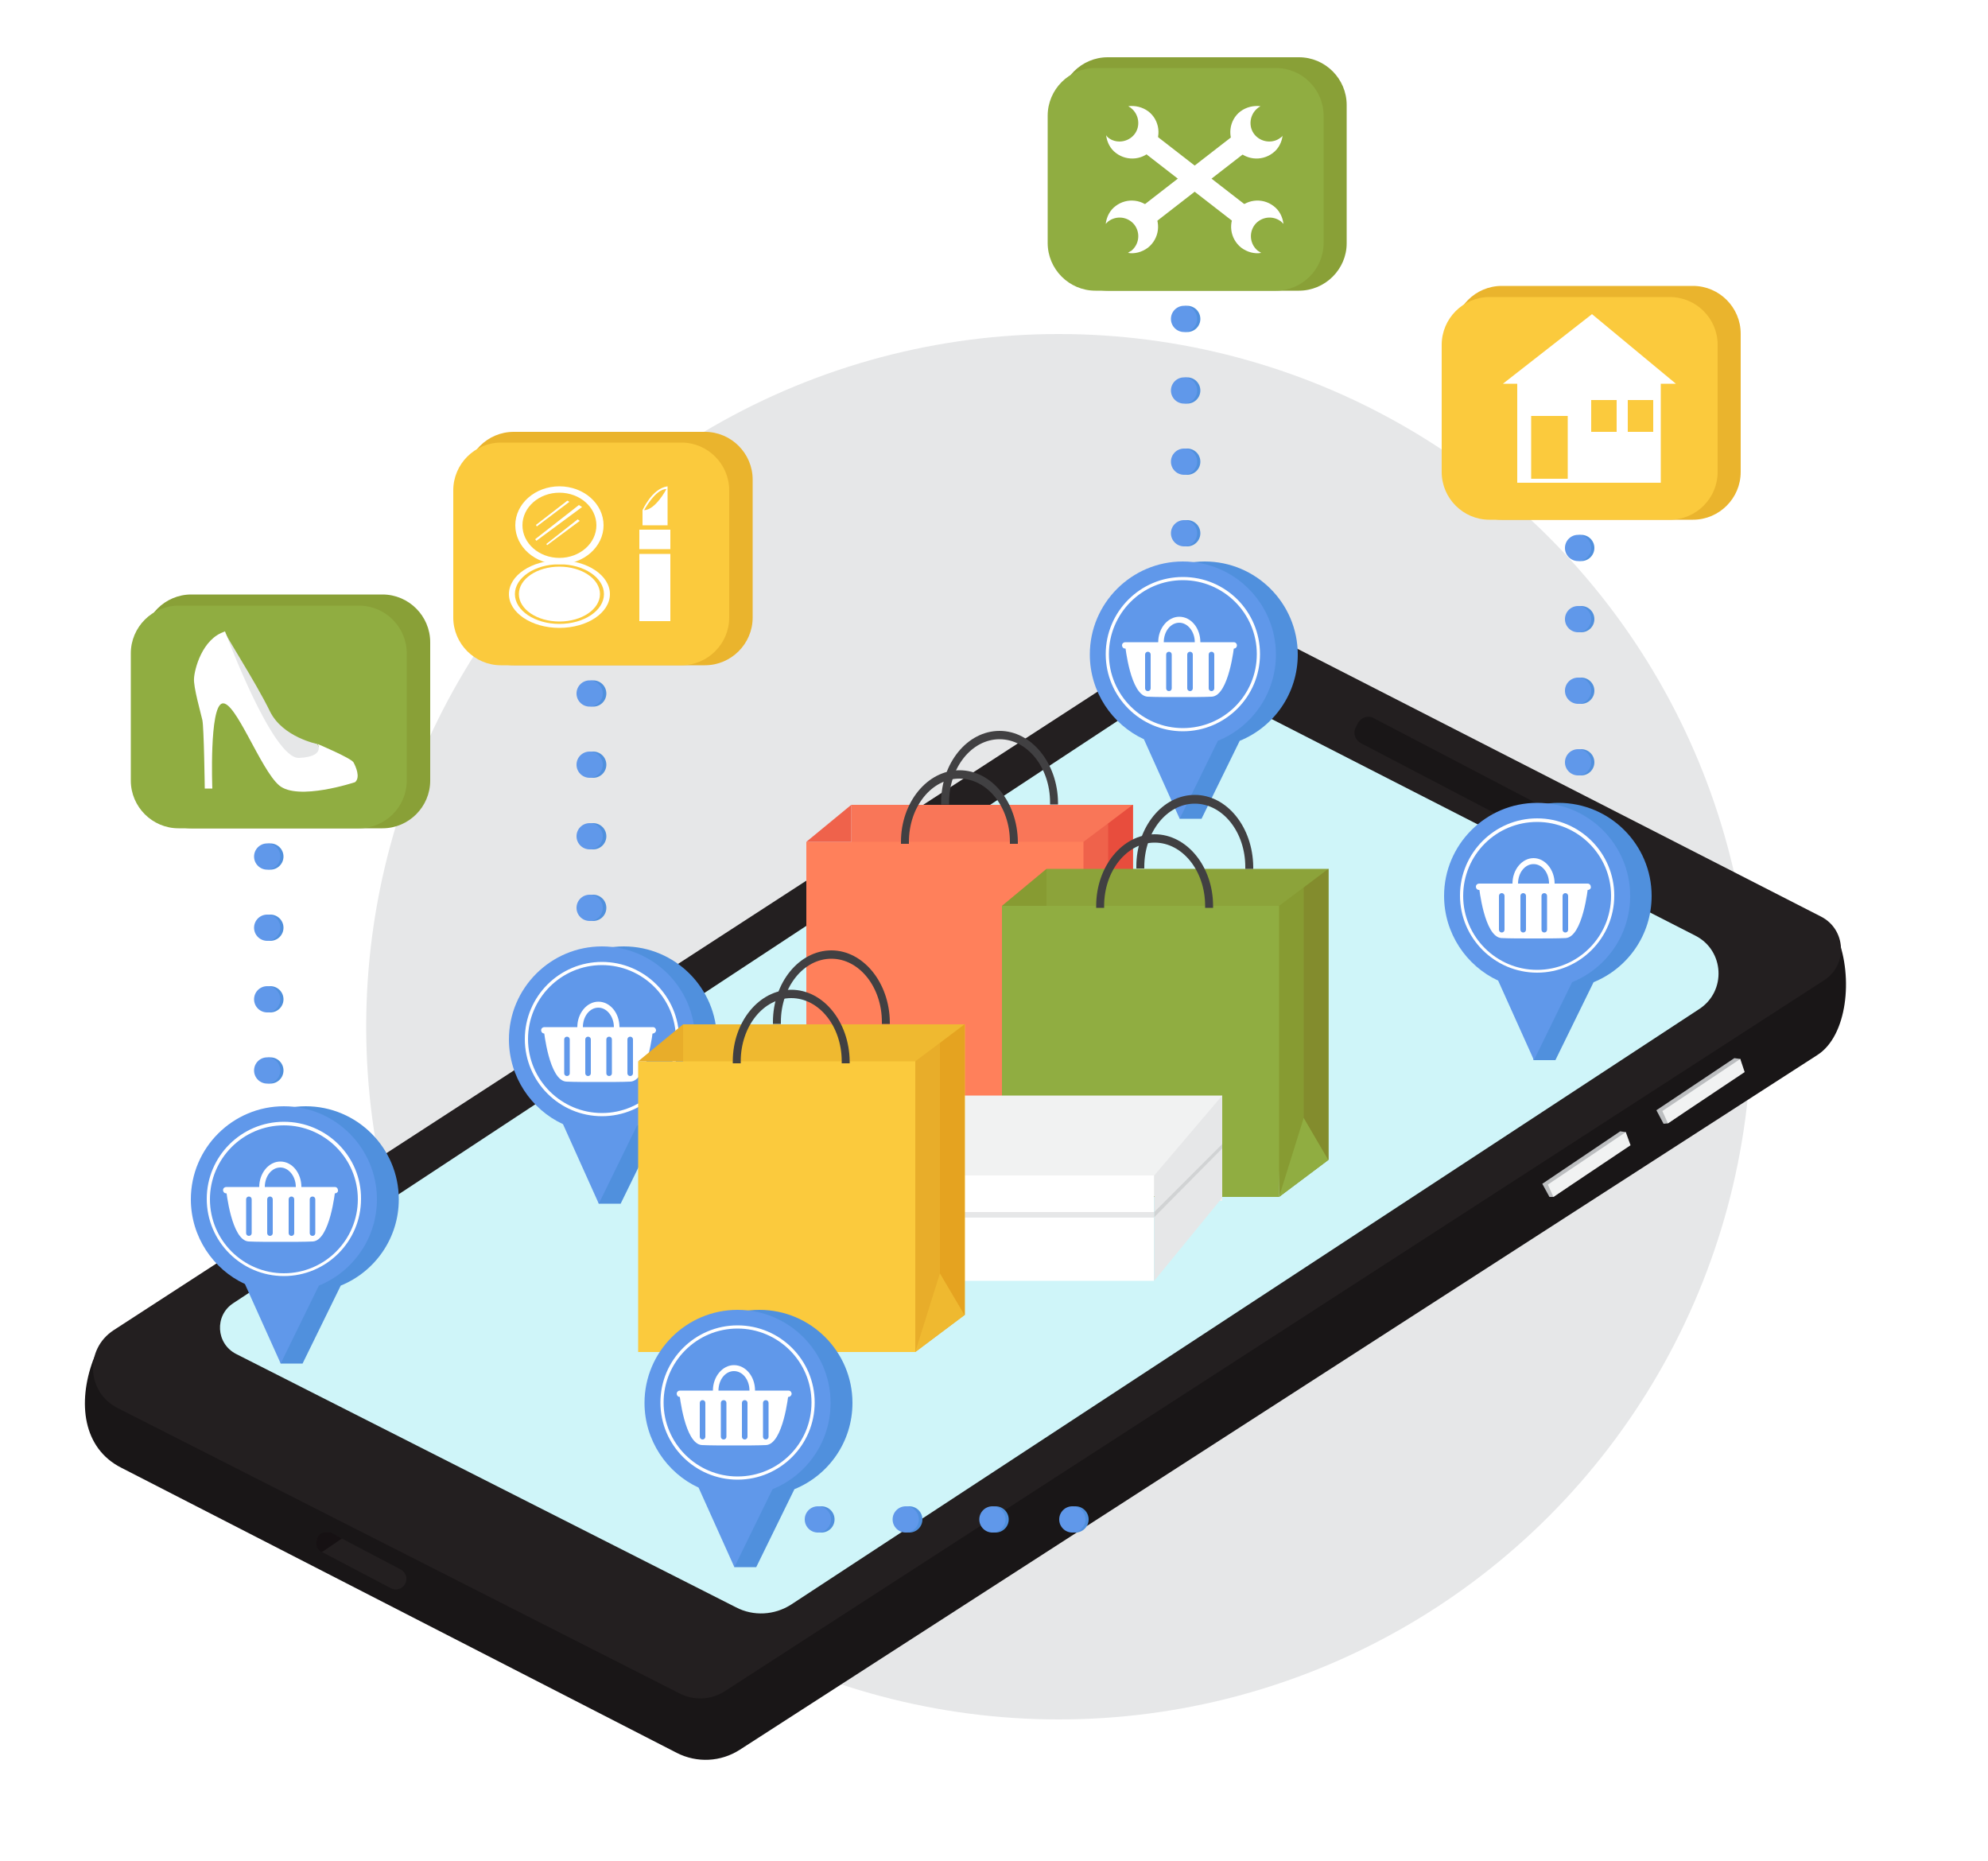 <?xml version="1.0" encoding="utf-8"?>
<!-- Generator: Adobe Illustrator 21.1.0, SVG Export Plug-In . SVG Version: 6.00 Build 0)  -->
<svg version="1.1" baseProfile="basic" xmlns="http://www.w3.org/2000/svg" xmlns:xlink="http://www.w3.org/1999/xlink" x="0px"
	 y="0px" viewBox="0 0 500 468" xml:space="preserve">
<style type="text/css">
	.st0{fill:#FFFFFF;}
	.st1{fill:#E6E7E8;}
	.st2{fill:#191617;}
	.st3{fill:#231F20;}
	.st4{fill:#CFF5F9;}
	.st5{fill:#161113;}
	.st6{fill:#BCBEC0;}
	.st7{fill:#F1F2F2;}
	.st8{fill:#5090DD;}
	.st9{fill:#6098EA;}
	.st10{fill:#F97658;}
	.st11{fill:#FF805B;}
	.st12{fill:#EF624B;}
	.st13{fill:#E84D3D;}
	.st14{fill:#414042;}
	.st15{fill:#8CA33A;}
	.st16{fill:#90AD41;}
	.st17{fill:#879B32;}
	.st18{fill:#838C2D;}
	.st19{fill:#D1D3D4;}
	.st20{fill:#EFB930;}
	.st21{fill:#FBCA3D;}
	.st22{fill:#E8AD2A;}
	.st23{fill:#E5A320;}
	.st24{fill:#89A037;}
	.st25{fill:#EAB42D;}
</style>
<g id="BACKGROUND">
	<rect class="st0" width="500" height="500"/>
</g>
<g id="OBJECTS">
	<circle class="st1" cx="266.3" cy="258.2" r="174.2"/>
	<g>
		<path class="st2" d="M317.5,173.9l130.4,52.3c4.4,1.8,12.5,5.2,14.3,9.7c3.9,9.9,2.4,24.6-5.1,29.4l-271,174.7
			c-4.8,3.1-10.8,3.4-15.9,0.8L30.5,369.1c-9.7-4.9-11-16.4-7.1-27c0.9-2.4,2.6-4.5,4.9-5.8l273.1-161.6c4.7-3,10.6-3.4,15.6-1
			C317.1,173.7,317.3,173.8,317.5,173.9z"/>
		<path class="st3" d="M313.3,156.5l144.7,74c6.3,3.2,6.8,12.1,0.8,16L182.3,425.3c-3.4,2.2-7.7,2.4-11.3,0.6L29.6,354.1
			c-7.8-3.9-8.4-14.8-1-19.6L302,157.1C305.4,154.8,309.7,154.6,313.3,156.5z"/>
		<path class="st4" d="M305.7,173.6l120.7,61.7c7.3,3.7,7.9,14,0.9,18.5L199,403.5c-4.2,2.7-9.5,3-13.9,0.7L59.4,340.5
			c-5.1-2.6-5.5-9.7-0.7-12.8l233-153.4C295.9,171.6,301.2,171.3,305.7,173.6z"/>
		<path class="st3" d="M98.3,399.4L81,390.3c-1.3-0.7-1.8-2.3-1.1-3.6l0,0c0.7-1.3,2.3-1.8,3.6-1.1l17.3,9.1
			c1.3,0.7,1.8,2.3,1.1,3.6v0C101.2,399.6,99.6,400.1,98.3,399.4z"/>
		<path class="st5" d="M81,390.3l5-3.4l-2.7-1.5c0,0-3-0.8-3.6,1.7C79,389.7,81,390.3,81,390.3z"/>
		<g>
			<polygon class="st6" points="438,269.5 419.5,282.5 418.4,282.6 416.6,279.2 436.2,266.1 437.7,266.3 			"/>
			<polygon class="st7" points="438.8,269.6 419.5,282.5 418.1,279.4 437.7,266.3 			"/>
		</g>
		<g>
			<polygon class="st6" points="409.3,287.9 390.7,301 389.7,301 387.9,297.7 407.5,284.5 408.9,284.7 			"/>
			<polygon class="st7" points="410.1,288 390.7,301 389.3,297.9 408.9,284.7 			"/>
		</g>
		<path class="st2" d="M402.5,210.4l-57-29.8c-1.4-0.8-3.2-0.2-4,1.3l-0.5,1c-0.8,1.4-0.2,3.2,1.3,4l57,29.8c1.4,0.8,3.2,0.2,4-1.3
			l0.5-1C404.5,212.9,404,211.1,402.5,210.4z"/>
	</g>
	<g>
		<path class="st8" d="M326.4,164.6c0-12.9-10.5-23.4-23.4-23.4c-12.9,0-23.4,10.5-23.4,23.4c0,9.4,5.6,17.6,13.6,21.3l3.5,20h5.5
			l9.6-19.6C320.4,182.8,326.4,174.4,326.4,164.6z"/>
		<path class="st9" d="M320.9,164.6c0-12.9-10.5-23.4-23.4-23.4c-12.9,0-23.4,10.5-23.4,23.4c0,9.4,5.6,17.6,13.6,21.3l9,20
			l9.6-19.6C314.9,182.8,320.9,174.4,320.9,164.6z"/>
		<g>
			<g>
				<path class="st0" d="M303.2,162.4h-13.2H283c0,0,1.3,12.5,5.6,12.8c2,0.1,5.2,0.1,8.1,0.1c2.9,0,6.1,0,8.1-0.1
					c4.3-0.3,5.6-12.8,5.6-12.8H303.2z M289.4,173.1c0,0.4-0.3,0.7-0.7,0.7c-0.4,0-0.7-0.3-0.7-0.7v-8.5c0-0.4,0.3-0.7,0.7-0.7
					c0.4,0,0.7,0.3,0.7,0.7V173.1z M294.7,173.1c0,0.4-0.3,0.7-0.7,0.7c-0.4,0-0.7-0.3-0.7-0.7v-8.5c0-0.4,0.3-0.7,0.7-0.7
					c0.4,0,0.7,0.3,0.7,0.7V173.1z M300,173.1c0,0.4-0.3,0.7-0.7,0.7c-0.4,0-0.7-0.3-0.7-0.7v-8.5c0-0.4,0.3-0.7,0.7-0.7
					c0.4,0,0.7,0.3,0.7,0.7V173.1z M305.4,173.1c0,0.4-0.3,0.7-0.7,0.7c-0.4,0-0.7-0.3-0.7-0.7v-8.5c0-0.4,0.3-0.7,0.7-0.7
					c0.4,0,0.7,0.3,0.7,0.7V173.1z"/>
			</g>
			<path class="st0" d="M310.3,163.1H283c-0.5,0-0.8-0.4-0.8-0.8l0,0c0-0.5,0.4-0.8,0.8-0.8h27.3c0.5,0,0.8,0.4,0.8,0.8l0,0
				C311.1,162.7,310.8,163.1,310.3,163.1z"/>
			<path class="st0" d="M296.6,155.1c-2.9,0-5.3,2.9-5.3,6.4v0.6h1.4v-0.6c0-2.7,1.7-4.9,3.9-4.9c2.1,0,3.9,2.2,3.9,4.9v0.6h1.4
				v-0.6C301.9,158,299.6,155.1,296.6,155.1z"/>
		</g>
		<path class="st0" d="M297.5,145.1c-10.7,0-19.4,8.7-19.4,19.4s8.7,19.4,19.4,19.4c10.7,0,19.4-8.7,19.4-19.4
			S308.3,145.1,297.5,145.1z M297.5,183.1c-10.2,0-18.6-8.3-18.6-18.6c0-10.2,8.3-18.6,18.6-18.6c10.2,0,18.6,8.3,18.6,18.6
			C316.1,174.8,307.8,183.1,297.5,183.1z"/>
	</g>
	<g>
		<g>
			<rect x="214.1" y="202.4" class="st10" width="70.9" height="73.1"/>
			<polygon class="st11" points="272.5,284.8 202.8,284.8 202.8,211.7 273.7,211.7 			"/>
			<polygon class="st12" points="214.1,202.4 202.8,211.7 214.1,211.7 			"/>
			<polygon class="st12" points="284.9,202.4 272.5,211.7 272.5,284.8 284.9,275.5 			"/>
			<polygon class="st11" points="272.5,284.8 278.7,265 284.9,275.5 			"/>
			<polygon class="st13" points="278.7,265 278.7,207.1 284.9,202.4 284.9,275.5 			"/>
			<path class="st14" d="M241.3,193.7c-8.1,0-14.7,8.1-14.7,18v0.5h2v-0.5c0-8.8,5.7-15.9,12.7-15.9c7,0,12.7,7.1,12.7,15.9v0.5h2
				v-0.5C255.9,201.7,249.4,193.7,241.3,193.7z"/>
			<path class="st14" d="M251.4,183.8c-8.1,0-14.7,8.1-14.7,18v0.5h2v-0.5c0-8.8,5.7-15.9,12.7-15.9c7,0,12.7,7.1,12.7,15.9v0.5h2
				v-0.5C266,191.9,259.4,183.8,251.4,183.8z"/>
		</g>
		<g>
			<rect x="263.2" y="218.5" class="st15" width="70.9" height="73.1"/>
			<polygon class="st16" points="321.7,301 252,301 252,227.8 322.8,227.8 			"/>
			<polygon class="st17" points="263.2,218.5 252,227.8 263.2,227.8 			"/>
			<polygon class="st17" points="334.1,218.5 321.7,227.8 321.7,301 334.1,291.7 			"/>
			<polygon class="st16" points="321.7,301 327.9,281.1 334.1,291.7 			"/>
			<polygon class="st18" points="327.9,281.1 327.9,223.2 334.1,218.5 334.1,291.7 			"/>
			<path class="st14" d="M290.4,209.8c-8.1,0-14.7,8.1-14.7,18v0.5h2v-0.5c0-8.8,5.7-15.9,12.7-15.9c7,0,12.7,7.1,12.7,15.9v0.5h2
				v-0.5C305.1,217.9,298.5,209.8,290.4,209.8z"/>
			<path class="st14" d="M300.5,199.9c-8.1,0-14.7,8.1-14.7,18v0.5h2V218c0-8.8,5.7-15.9,12.7-15.9c7,0,12.7,7.1,12.7,15.9v0.5h2
				V218C315.1,208,308.6,199.9,300.5,199.9z"/>
		</g>
		<g>
			<polygon class="st7" points="307.4,302 213.6,295.6 230.8,275.5 307.4,275.5 			"/>
			<rect x="213.6" y="295.6" class="st0" width="76.6" height="26.5"/>
			<polygon class="st1" points="307.4,275.5 290.3,295.6 290.3,322.1 307.4,301.2 			"/>
			<rect x="213.6" y="304.8" class="st1" width="76.6" height="1.4"/>
			<polygon class="st19" points="290.3,304.8 307.4,287.7 307.4,288.8 290.3,306.1 			"/>
		</g>
	</g>
	<g>
		<g>
			<path class="st8" d="M180.3,261.4c0-12.9-10.5-23.4-23.4-23.4c-12.9,0-23.4,10.5-23.4,23.4c0,9.4,5.6,17.6,13.6,21.3l3.5,20h5.5
				l9.6-19.6C174.2,279.6,180.3,271.2,180.3,261.4z"/>
			<path class="st9" d="M174.8,261.4c0-12.9-10.5-23.4-23.4-23.4c-12.9,0-23.4,10.5-23.4,23.4c0,9.4,5.6,17.6,13.6,21.3l9,20
				l9.6-19.6C168.8,279.6,174.8,271.2,174.8,261.4z"/>
			<g>
				<g>
					<path class="st0" d="M157.1,259.2h-13.2h-7.1c0,0,1.3,12.5,5.6,12.8c2,0.1,5.2,0.1,8.1,0.1c2.9,0,6.1,0,8.1-0.1
						c4.3-0.3,5.6-12.8,5.6-12.8H157.1z M143.3,269.9c0,0.4-0.3,0.7-0.7,0.7c-0.4,0-0.7-0.3-0.7-0.7v-8.5c0-0.4,0.3-0.7,0.7-0.7
						c0.4,0,0.7,0.3,0.7,0.7V269.9z M148.6,269.9c0,0.4-0.3,0.7-0.7,0.7s-0.7-0.3-0.7-0.7v-8.5c0-0.4,0.3-0.7,0.7-0.7
						s0.7,0.3,0.7,0.7V269.9z M153.9,269.9c0,0.4-0.3,0.7-0.7,0.7c-0.4,0-0.7-0.3-0.7-0.7v-8.5c0-0.4,0.3-0.7,0.7-0.7
						c0.4,0,0.7,0.3,0.7,0.7V269.9z M159.2,269.9c0,0.4-0.3,0.7-0.7,0.7c-0.4,0-0.7-0.3-0.7-0.7v-8.5c0-0.4,0.3-0.7,0.7-0.7
						c0.4,0,0.7,0.3,0.7,0.7V269.9z"/>
				</g>
				<path class="st0" d="M164.2,259.9h-27.3c-0.5,0-0.8-0.4-0.8-0.8l0,0c0-0.5,0.4-0.8,0.8-0.8h27.3c0.5,0,0.8,0.4,0.8,0.8l0,0
					C165,259.5,164.6,259.9,164.2,259.9z"/>
				<path class="st0" d="M150.5,251.9c-2.9,0-5.3,2.9-5.3,6.4v0.6h1.4v-0.6c0-2.7,1.7-4.9,3.9-4.9c2.1,0,3.9,2.2,3.9,4.9v0.6h1.4
					v-0.6C155.8,254.7,153.4,251.9,150.5,251.9z"/>
			</g>
			<path class="st0" d="M151.4,241.9c-10.7,0-19.4,8.7-19.4,19.4c0,10.7,8.7,19.4,19.4,19.4c10.7,0,19.4-8.7,19.4-19.4
				C170.8,250.6,162.1,241.9,151.4,241.9z M151.4,279.9c-10.2,0-18.6-8.3-18.6-18.6c0-10.2,8.3-18.6,18.6-18.6
				c10.2,0,18.6,8.3,18.6,18.6C170,271.6,161.6,279.9,151.4,279.9z"/>
		</g>
		<g>
			<path class="st8" d="M100.3,301.6c0-12.9-10.5-23.4-23.4-23.4c-12.9,0-23.4,10.5-23.4,23.4c0,9.4,5.6,17.6,13.6,21.3l3.5,20h5.5
				l9.6-19.6C94.3,319.8,100.3,311.4,100.3,301.6z"/>
			<path class="st9" d="M94.8,301.6c0-12.9-10.5-23.4-23.4-23.4s-23.4,10.5-23.4,23.4c0,9.4,5.6,17.6,13.6,21.3l9,20l9.6-19.6
				C88.8,319.8,94.8,311.4,94.8,301.6z"/>
			<g>
				<g>
					<path class="st0" d="M77.1,299.4H64h-7.1c0,0,1.3,12.5,5.6,12.8c2,0.1,5.2,0.1,8.1,0.1c2.9,0,6.1,0,8.1-0.1
						c4.3-0.3,5.6-12.8,5.6-12.8H77.1z M63.3,310.1c0,0.4-0.3,0.7-0.7,0.7c-0.4,0-0.7-0.3-0.7-0.7v-8.5c0-0.4,0.3-0.7,0.7-0.7
						c0.4,0,0.7,0.3,0.7,0.7V310.1z M68.6,310.1c0,0.4-0.3,0.7-0.7,0.7s-0.7-0.3-0.7-0.7v-8.5c0-0.4,0.3-0.7,0.7-0.7
						s0.7,0.3,0.7,0.7V310.1z M74,310.1c0,0.4-0.3,0.7-0.7,0.7s-0.7-0.3-0.7-0.7v-8.5c0-0.4,0.3-0.7,0.7-0.7s0.7,0.3,0.7,0.7V310.1z
						 M79.3,310.1c0,0.4-0.3,0.7-0.7,0.7c-0.4,0-0.7-0.3-0.7-0.7v-8.5c0-0.4,0.3-0.7,0.7-0.7c0.4,0,0.7,0.3,0.7,0.7V310.1z"/>
				</g>
				<path class="st0" d="M84.2,300.1H56.9c-0.5,0-0.8-0.4-0.8-0.8l0,0c0-0.5,0.4-0.8,0.8-0.8h27.3c0.5,0,0.8,0.4,0.8,0.8l0,0
					C85.1,299.7,84.7,300.1,84.2,300.1z"/>
				<path class="st0" d="M70.5,292.1c-2.9,0-5.3,2.9-5.3,6.4v0.6h1.4v-0.6c0-2.7,1.7-4.9,3.9-4.9c2.1,0,3.9,2.2,3.9,4.9v0.6h1.4
					v-0.6C75.8,295,73.5,292.1,70.5,292.1z"/>
			</g>
			<path class="st0" d="M71.4,282.1c-10.7,0-19.4,8.7-19.4,19.4c0,10.7,8.7,19.4,19.4,19.4c10.7,0,19.4-8.7,19.4-19.4
				C90.9,290.9,82.2,282.1,71.4,282.1z M71.4,320.2c-10.2,0-18.6-8.3-18.6-18.6c0-10.2,8.3-18.6,18.6-18.6
				c10.2,0,18.6,8.3,18.6,18.6C90,311.8,81.7,320.2,71.4,320.2z"/>
		</g>
		<g>
			<path class="st8" d="M415.4,225.3c0-12.9-10.5-23.4-23.4-23.4c-12.9,0-23.4,10.5-23.4,23.4c0,9.4,5.6,17.6,13.6,21.3l3.5,20h5.5
				l9.6-19.6C409.4,243.5,415.4,235.1,415.4,225.3z"/>
			<path class="st9" d="M410,225.3c0-12.9-10.5-23.4-23.4-23.4c-12.9,0-23.4,10.5-23.4,23.4c0,9.4,5.6,17.6,13.6,21.3l9,20l9.6-19.6
				C404,243.5,410,235.1,410,225.3z"/>
			<g>
				<g>
					<path class="st0" d="M392.3,223.1h-13.2H372c0,0,1.3,12.5,5.6,12.8c2,0.1,5.2,0.1,8.1,0.1c2.9,0,6.1,0,8.1-0.1
						c4.3-0.3,5.6-12.8,5.6-12.8H392.3z M378.4,233.8c0,0.4-0.3,0.7-0.7,0.7c-0.4,0-0.7-0.3-0.7-0.7v-8.5c0-0.4,0.3-0.7,0.7-0.7
						c0.4,0,0.7,0.3,0.7,0.7V233.8z M383.8,233.8c0,0.4-0.3,0.7-0.7,0.7c-0.4,0-0.7-0.3-0.7-0.7v-8.5c0-0.4,0.3-0.7,0.7-0.7
						c0.4,0,0.7,0.3,0.7,0.7V233.8z M389.1,233.8c0,0.4-0.3,0.7-0.7,0.7c-0.4,0-0.7-0.3-0.7-0.7v-8.5c0-0.4,0.3-0.7,0.7-0.7
						c0.4,0,0.7,0.3,0.7,0.7V233.8z M394.4,233.8c0,0.4-0.3,0.7-0.7,0.7c-0.4,0-0.7-0.3-0.7-0.7v-8.5c0-0.4,0.3-0.7,0.7-0.7
						c0.4,0,0.7,0.3,0.7,0.7V233.8z"/>
				</g>
				<path class="st0" d="M399.4,223.8H372c-0.5,0-0.8-0.4-0.8-0.8l0,0c0-0.5,0.4-0.8,0.8-0.8h27.3c0.5,0,0.8,0.4,0.8,0.8l0,0
					C400.2,223.4,399.8,223.8,399.4,223.8z"/>
				<path class="st0" d="M385.7,215.8c-2.9,0-5.3,2.9-5.3,6.4v0.6h1.4v-0.6c0-2.7,1.7-4.9,3.9-4.9s3.9,2.2,3.9,4.9v0.6h1.4v-0.6
					C391,218.7,388.6,215.8,385.7,215.8z"/>
			</g>
			<path class="st0" d="M386.6,205.8c-10.7,0-19.4,8.7-19.4,19.4s8.7,19.4,19.4,19.4c10.7,0,19.4-8.7,19.4-19.4
				S397.3,205.8,386.6,205.8z M386.6,243.9c-10.2,0-18.6-8.3-18.6-18.6s8.3-18.6,18.6-18.6c10.2,0,18.6,8.3,18.6,18.6
				S396.8,243.9,386.6,243.9z"/>
		</g>
	</g>
	<g>
		<rect x="171.8" y="257.6" class="st20" width="70.9" height="73.1"/>
		<polygon class="st21" points="230.2,340 160.5,340 160.5,266.9 231.4,266.9 		"/>
		<polygon class="st22" points="171.8,257.6 160.5,266.9 171.8,266.9 		"/>
		<polygon class="st22" points="242.6,257.6 230.2,266.9 230.2,340 242.6,330.7 		"/>
		<polygon class="st20" points="230.2,340 236.4,320.2 242.6,330.7 		"/>
		<polygon class="st23" points="236.4,320.2 236.4,262.3 242.6,257.6 242.6,330.7 		"/>
		<path class="st14" d="M199,248.9c-8.1,0-14.7,8.1-14.7,18v0.5h2v-0.5c0-8.8,5.7-15.9,12.7-15.9c7,0,12.7,7.1,12.7,15.9v0.5h2v-0.5
			C213.6,257,207.1,248.9,199,248.9z"/>
		<path class="st14" d="M209.1,239c-8.1,0-14.7,8.1-14.7,18v0.5h2v-0.5c0-8.8,5.7-15.9,12.7-15.9c7,0,12.7,7.1,12.7,15.9v0.5h2v-0.5
			C223.7,247.1,217.1,239,209.1,239z"/>
	</g>
	<g>
		<path class="st8" d="M214.4,352.8c0-12.9-10.5-23.4-23.4-23.4c-12.9,0-23.4,10.5-23.4,23.4c0,9.4,5.6,17.6,13.6,21.3l3.5,20h5.5
			l9.6-19.6C208.4,371,214.4,362.6,214.4,352.8z"/>
		<path class="st9" d="M208.9,352.8c0-12.9-10.5-23.4-23.4-23.4c-12.9,0-23.4,10.5-23.4,23.4c0,9.4,5.6,17.6,13.6,21.3l9,20
			l9.6-19.6C202.9,371,208.9,362.6,208.9,352.8z"/>
		<g>
			<g>
				<path class="st0" d="M191.2,350.6H178h-7.1c0,0,1.3,12.5,5.6,12.8c2,0.1,5.2,0.1,8.1,0.1c2.9,0,6.1,0,8.1-0.1
					c4.3-0.3,5.6-12.8,5.6-12.8H191.2z M177.4,361.3c0,0.4-0.3,0.7-0.7,0.7s-0.7-0.3-0.7-0.7v-8.5c0-0.4,0.3-0.7,0.7-0.7
					s0.7,0.3,0.7,0.7V361.3z M182.7,361.3c0,0.4-0.3,0.7-0.7,0.7c-0.4,0-0.7-0.3-0.7-0.7v-8.5c0-0.4,0.3-0.7,0.7-0.7
					c0.4,0,0.7,0.3,0.7,0.7V361.3z M188,361.3c0,0.4-0.3,0.7-0.7,0.7c-0.4,0-0.7-0.3-0.7-0.7v-8.5c0-0.4,0.3-0.7,0.7-0.7
					c0.4,0,0.7,0.3,0.7,0.7V361.3z M193.3,361.3c0,0.4-0.3,0.7-0.7,0.7c-0.4,0-0.7-0.3-0.7-0.7v-8.5c0-0.4,0.3-0.7,0.7-0.7
					c0.4,0,0.7,0.3,0.7,0.7V361.3z"/>
			</g>
			<path class="st0" d="M198.3,351.3h-27.3c-0.5,0-0.8-0.4-0.8-0.8l0,0c0-0.5,0.4-0.8,0.8-0.8h27.3c0.5,0,0.8,0.4,0.8,0.8l0,0
				C199.1,350.9,198.7,351.3,198.3,351.3z"/>
			<path class="st0" d="M184.6,343.3c-2.9,0-5.3,2.9-5.3,6.4v0.6h1.4v-0.6c0-2.7,1.7-4.9,3.9-4.9s3.9,2.2,3.9,4.9v0.6h1.4v-0.6
				C189.9,346.1,187.5,343.3,184.6,343.3z"/>
		</g>
		<path class="st0" d="M185.5,333.3c-10.7,0-19.4,8.7-19.4,19.4s8.7,19.4,19.4,19.4c10.7,0,19.4-8.7,19.4-19.4
			S196.2,333.3,185.5,333.3z M185.5,371.3c-10.2,0-18.6-8.3-18.6-18.6c0-10.2,8.3-18.6,18.6-18.6c10.2,0,18.6,8.3,18.6,18.6
			C204.1,363,195.8,371.3,185.5,371.3z"/>
	</g>
	<g>
		<g>
			<circle class="st8" cx="298.6" cy="134.1" r="3.3"/>
			<circle class="st9" cx="297.8" cy="134.1" r="3.3"/>
		</g>
		<g>
			<circle class="st8" cx="298.6" cy="116.1" r="3.3"/>
			<circle class="st9" cx="297.8" cy="116.1" r="3.3"/>
		</g>
		<g>
			<circle class="st8" cx="298.6" cy="98.2" r="3.3"/>
			<circle class="st9" cx="297.8" cy="98.2" r="3.3"/>
		</g>
		<g>
			<circle class="st8" cx="298.6" cy="80.2" r="3.3"/>
			<circle class="st9" cx="297.8" cy="80.2" r="3.3"/>
		</g>
		<g>
			<circle class="st8" cx="68" cy="269.2" r="3.3"/>
			<circle class="st9" cx="67.2" cy="269.2" r="3.3"/>
		</g>
		<g>
			<circle class="st8" cx="68" cy="251.3" r="3.3"/>
			<circle class="st9" cx="67.2" cy="251.3" r="3.3"/>
		</g>
		<g>
			<circle class="st8" cx="68" cy="233.3" r="3.3"/>
			<circle class="st9" cx="67.2" cy="233.3" r="3.3"/>
		</g>
		<g>
			<circle class="st8" cx="68" cy="215.4" r="3.3"/>
			<circle class="st9" cx="67.2" cy="215.4" r="3.3"/>
		</g>
		<g>
			<circle class="st8" cx="270.5" cy="382.1" r="3.3"/>
			<circle class="st9" cx="269.7" cy="382.1" r="3.3"/>
		</g>
		<g>
			<circle class="st8" cx="250.4" cy="382.1" r="3.3"/>
			<circle class="st9" cx="249.6" cy="382.1" r="3.3"/>
		</g>
		<g>
			<circle class="st8" cx="228.7" cy="382.1" r="3.3"/>
			<circle class="st9" cx="227.8" cy="382.1" r="3.3"/>
		</g>
		<g>
			<circle class="st8" cx="206.6" cy="382.1" r="3.3"/>
			<circle class="st9" cx="205.7" cy="382.1" r="3.3"/>
		</g>
		<g>
			<circle class="st8" cx="149.2" cy="228.3" r="3.3"/>
			<circle class="st9" cx="148.3" cy="228.3" r="3.3"/>
		</g>
		<g>
			<circle class="st8" cx="149.2" cy="210.3" r="3.3"/>
			<circle class="st9" cx="148.3" cy="210.3" r="3.3"/>
		</g>
		<g>
			<circle class="st8" cx="149.2" cy="192.3" r="3.3"/>
			<circle class="st9" cx="148.3" cy="192.3" r="3.3"/>
		</g>
		<g>
			<circle class="st8" cx="149.2" cy="174.4" r="3.3"/>
			<circle class="st9" cx="148.3" cy="174.4" r="3.3"/>
		</g>
		<g>
			<circle class="st8" cx="397.7" cy="191.7" r="3.3"/>
			<circle class="st9" cx="396.9" cy="191.7" r="3.3"/>
		</g>
		<g>
			<circle class="st8" cx="397.7" cy="173.7" r="3.3"/>
			<circle class="st9" cx="396.9" cy="173.7" r="3.3"/>
		</g>
		<g>
			<circle class="st8" cx="397.7" cy="155.7" r="3.3"/>
			<circle class="st9" cx="396.9" cy="155.7" r="3.3"/>
		</g>
		<g>
			<circle class="st8" cx="397.7" cy="137.8" r="3.3"/>
			<circle class="st9" cx="396.9" cy="137.8" r="3.3"/>
		</g>
	</g>
	<g>
		<g>
			<g>
				<path class="st24" d="M96.2,208.3H48.1c-6.6,0-12-5.4-12-12v-34.8c0-6.6,5.4-12,12-12h48.1c6.6,0,12,5.4,12,12v34.8
					C108.2,202.9,102.8,208.3,96.2,208.3z"/>
				<path class="st16" d="M90.3,208.3H44.9c-6.6,0-12-5.4-12-12v-32c0-6.6,5.4-12,12-12h45.4c6.6,0,12,5.4,12,12v32
					C102.3,202.9,96.9,208.3,90.3,208.3z"/>
			</g>
			<g>
				<path class="st1" d="M79.8,187.1c0,0-8.7-1.7-11.9-8.2c-3.8-7.8-11.9-20.1-11.4-20.2c0,0,10.8,35.9,17,34.9
					C79.7,192.6,81.5,189.9,79.8,187.1z"/>
				<path class="st0" d="M89.3,196.7c0,0-14.4,4.8-19.1,0.8c-4.7-4-11-21.4-14.3-20.6c-3.3,0.8-2.5,21.4-2.5,21.4h-1.9
					c0,0-0.2-15.3-0.6-17.2c-0.4-1.8-2.3-8.4-2.1-10.5c0.1-2.2,2-10,7.8-11.8c0,0,11.9,32.1,18.6,31.8c6.7-0.3,4.7-3.5,4.7-3.5
					s8.3,3.5,9,4.6C89.5,192.8,90.7,195.5,89.3,196.7z"/>
			</g>
		</g>
		<g>
			<g>
				<path class="st25" d="M177.3,167.3h-48.1c-6.6,0-12-5.4-12-12v-34.7c0-6.6,5.4-12,12-12h48.1c6.6,0,12,5.4,12,12v34.7
					C189.3,161.9,183.9,167.3,177.3,167.3z"/>
				<path class="st21" d="M171.4,167.3H126c-6.6,0-12-5.4-12-12v-32c0-6.6,5.4-12,12-12h45.4c6.6,0,12,5.4,12,12v32
					C183.4,161.9,178,167.3,171.4,167.3z"/>
			</g>
			<g>
				<ellipse class="st0" cx="140.7" cy="149.4" rx="12.7" ry="8.5"/>
				<ellipse class="st21" cx="140.7" cy="149.4" rx="11.2" ry="7.5"/>
				<ellipse class="st0" cx="140.7" cy="149.4" rx="10.2" ry="6.9"/>
				<ellipse class="st0" cx="140.7" cy="132.1" rx="11.1" ry="9.8"/>
				<ellipse class="st21" cx="140.7" cy="132.1" rx="9.3" ry="8.2"/>
				<polygon class="st0" points="145.6,127 134.6,135.6 134.9,136 146.4,127.5 				"/>
				<polygon class="st0" points="145.3,130.6 137.4,136.8 137.6,137.1 145.8,131 				"/>
				<polygon class="st0" points="142.7,125.9 134.8,132 135,132.4 143.2,126.2 				"/>
			</g>
			<g>
				<rect x="160.8" y="133.2" class="st0" width="7.8" height="23"/>
				<rect x="160.8" y="138.1" class="st21" width="7.8" height="1.2"/>
				<path class="st0" d="M161.6,132.1v-3.8c0,0,2.4-5.5,6.3-6v9.8H161.6z"/>
				<path class="st21" d="M167.6,123c0,0-2.7,5.2-5.6,5.3C162,128.3,164.9,122.9,167.6,123z"/>
			</g>
		</g>
		<g>
			<g>
				<path class="st24" d="M326.7,73.1h-48.1c-6.6,0-12-5.4-12-12V26.4c0-6.6,5.4-12,12-12h48.1c6.6,0,12,5.4,12,12v34.8
					C338.7,67.7,333.3,73.1,326.7,73.1z"/>
				<path class="st16" d="M320.9,73.1h-45.4c-6.6,0-12-5.4-12-12v-32c0-6.6,5.4-12,12-12h45.4c6.6,0,12,5.4,12,12v32
					C332.9,67.7,327.5,73.1,320.9,73.1z"/>
			</g>
			<g>
				
					<rect x="284.9" y="42.4" transform="matrix(0.79 -0.613 0.613 0.79 35.516 193.562)" class="st0" width="30.4" height="5.2"/>
				<path class="st0" d="M322.1,34.6c-2,1.6-5,1.2-6.6-0.8s-1.2-5,0.8-6.6c0.2-0.2,0.5-0.3,0.7-0.5c-1.7-0.2-3.5,0.2-5,1.3
					c-2.9,2.2-3.4,6.4-1.2,9.3c2.2,2.9,6.4,3.4,9.3,1.2c1.5-1.1,2.3-2.8,2.5-4.5C322.6,34.2,322.4,34.4,322.1,34.6z"/>
				<path class="st0" d="M284.5,63.1c2-1.6,2.4-4.5,0.8-6.6c-1.6-2-4.5-2.4-6.6-0.8c-0.2,0.2-0.4,0.4-0.6,0.6c0.2-1.7,1-3.4,2.5-4.5
					c2.9-2.2,7-1.7,9.3,1.2c2.2,2.9,1.7,7-1.2,9.3c-1.5,1.1-3.3,1.6-5,1.3C284,63.4,284.2,63.2,284.5,63.1z"/>
			</g>
			<g>
				
					<rect x="285.5" y="42.4" transform="matrix(-0.79 -0.613 0.613 -0.79 510.644 264.965)" class="st0" width="30.4" height="5.2"/>
				<path class="st0" d="M278.7,34.6c2,1.6,5,1.2,6.6-0.8s1.2-5-0.8-6.6c-0.2-0.2-0.5-0.3-0.7-0.5c1.7-0.2,3.5,0.2,5,1.3
					c2.9,2.2,3.4,6.4,1.2,9.3c-2.2,2.9-6.4,3.4-9.3,1.2c-1.5-1.1-2.3-2.8-2.5-4.5C278.3,34.2,278.5,34.4,278.7,34.6z"/>
				<path class="st0" d="M316.4,63.1c-2-1.6-2.4-4.5-0.8-6.6c1.6-2,4.5-2.4,6.6-0.8c0.2,0.2,0.4,0.4,0.6,0.6c-0.2-1.7-1-3.4-2.5-4.5
					c-2.9-2.2-7-1.7-9.3,1.2c-2.2,2.9-1.7,7,1.2,9.3c1.5,1.1,3.3,1.6,5,1.3C316.9,63.4,316.6,63.2,316.4,63.1z"/>
			</g>
		</g>
		<g>
			<g>
				<path class="st25" d="M425.8,130.7h-48.1c-6.6,0-12-5.4-12-12V83.9c0-6.6,5.4-12,12-12h48.1c6.6,0,12,5.4,12,12v34.8
					C437.8,125.3,432.4,130.7,425.8,130.7z"/>
				<path class="st21" d="M420,130.7h-45.4c-6.6,0-12-5.4-12-12v-32c0-6.6,5.4-12,12-12H420c6.6,0,12,5.4,12,12v32
					C432,125.3,426.6,130.7,420,130.7z"/>
			</g>
			<path class="st0" d="M421.5,96.5L400.4,79L378,96.5h3.6v24.9h36.1V96.5H421.5z M394.3,120.4h-9.2v-15.8h9.2V120.4z M406.6,108.6
				h-6.4v-8h6.4V108.6z M415.8,108.6h-6.4v-8h6.4V108.6z"/>
		</g>
	</g>
</g>
<g id="DESIGNED_BY_FREEPIK">
</g>
</svg>
